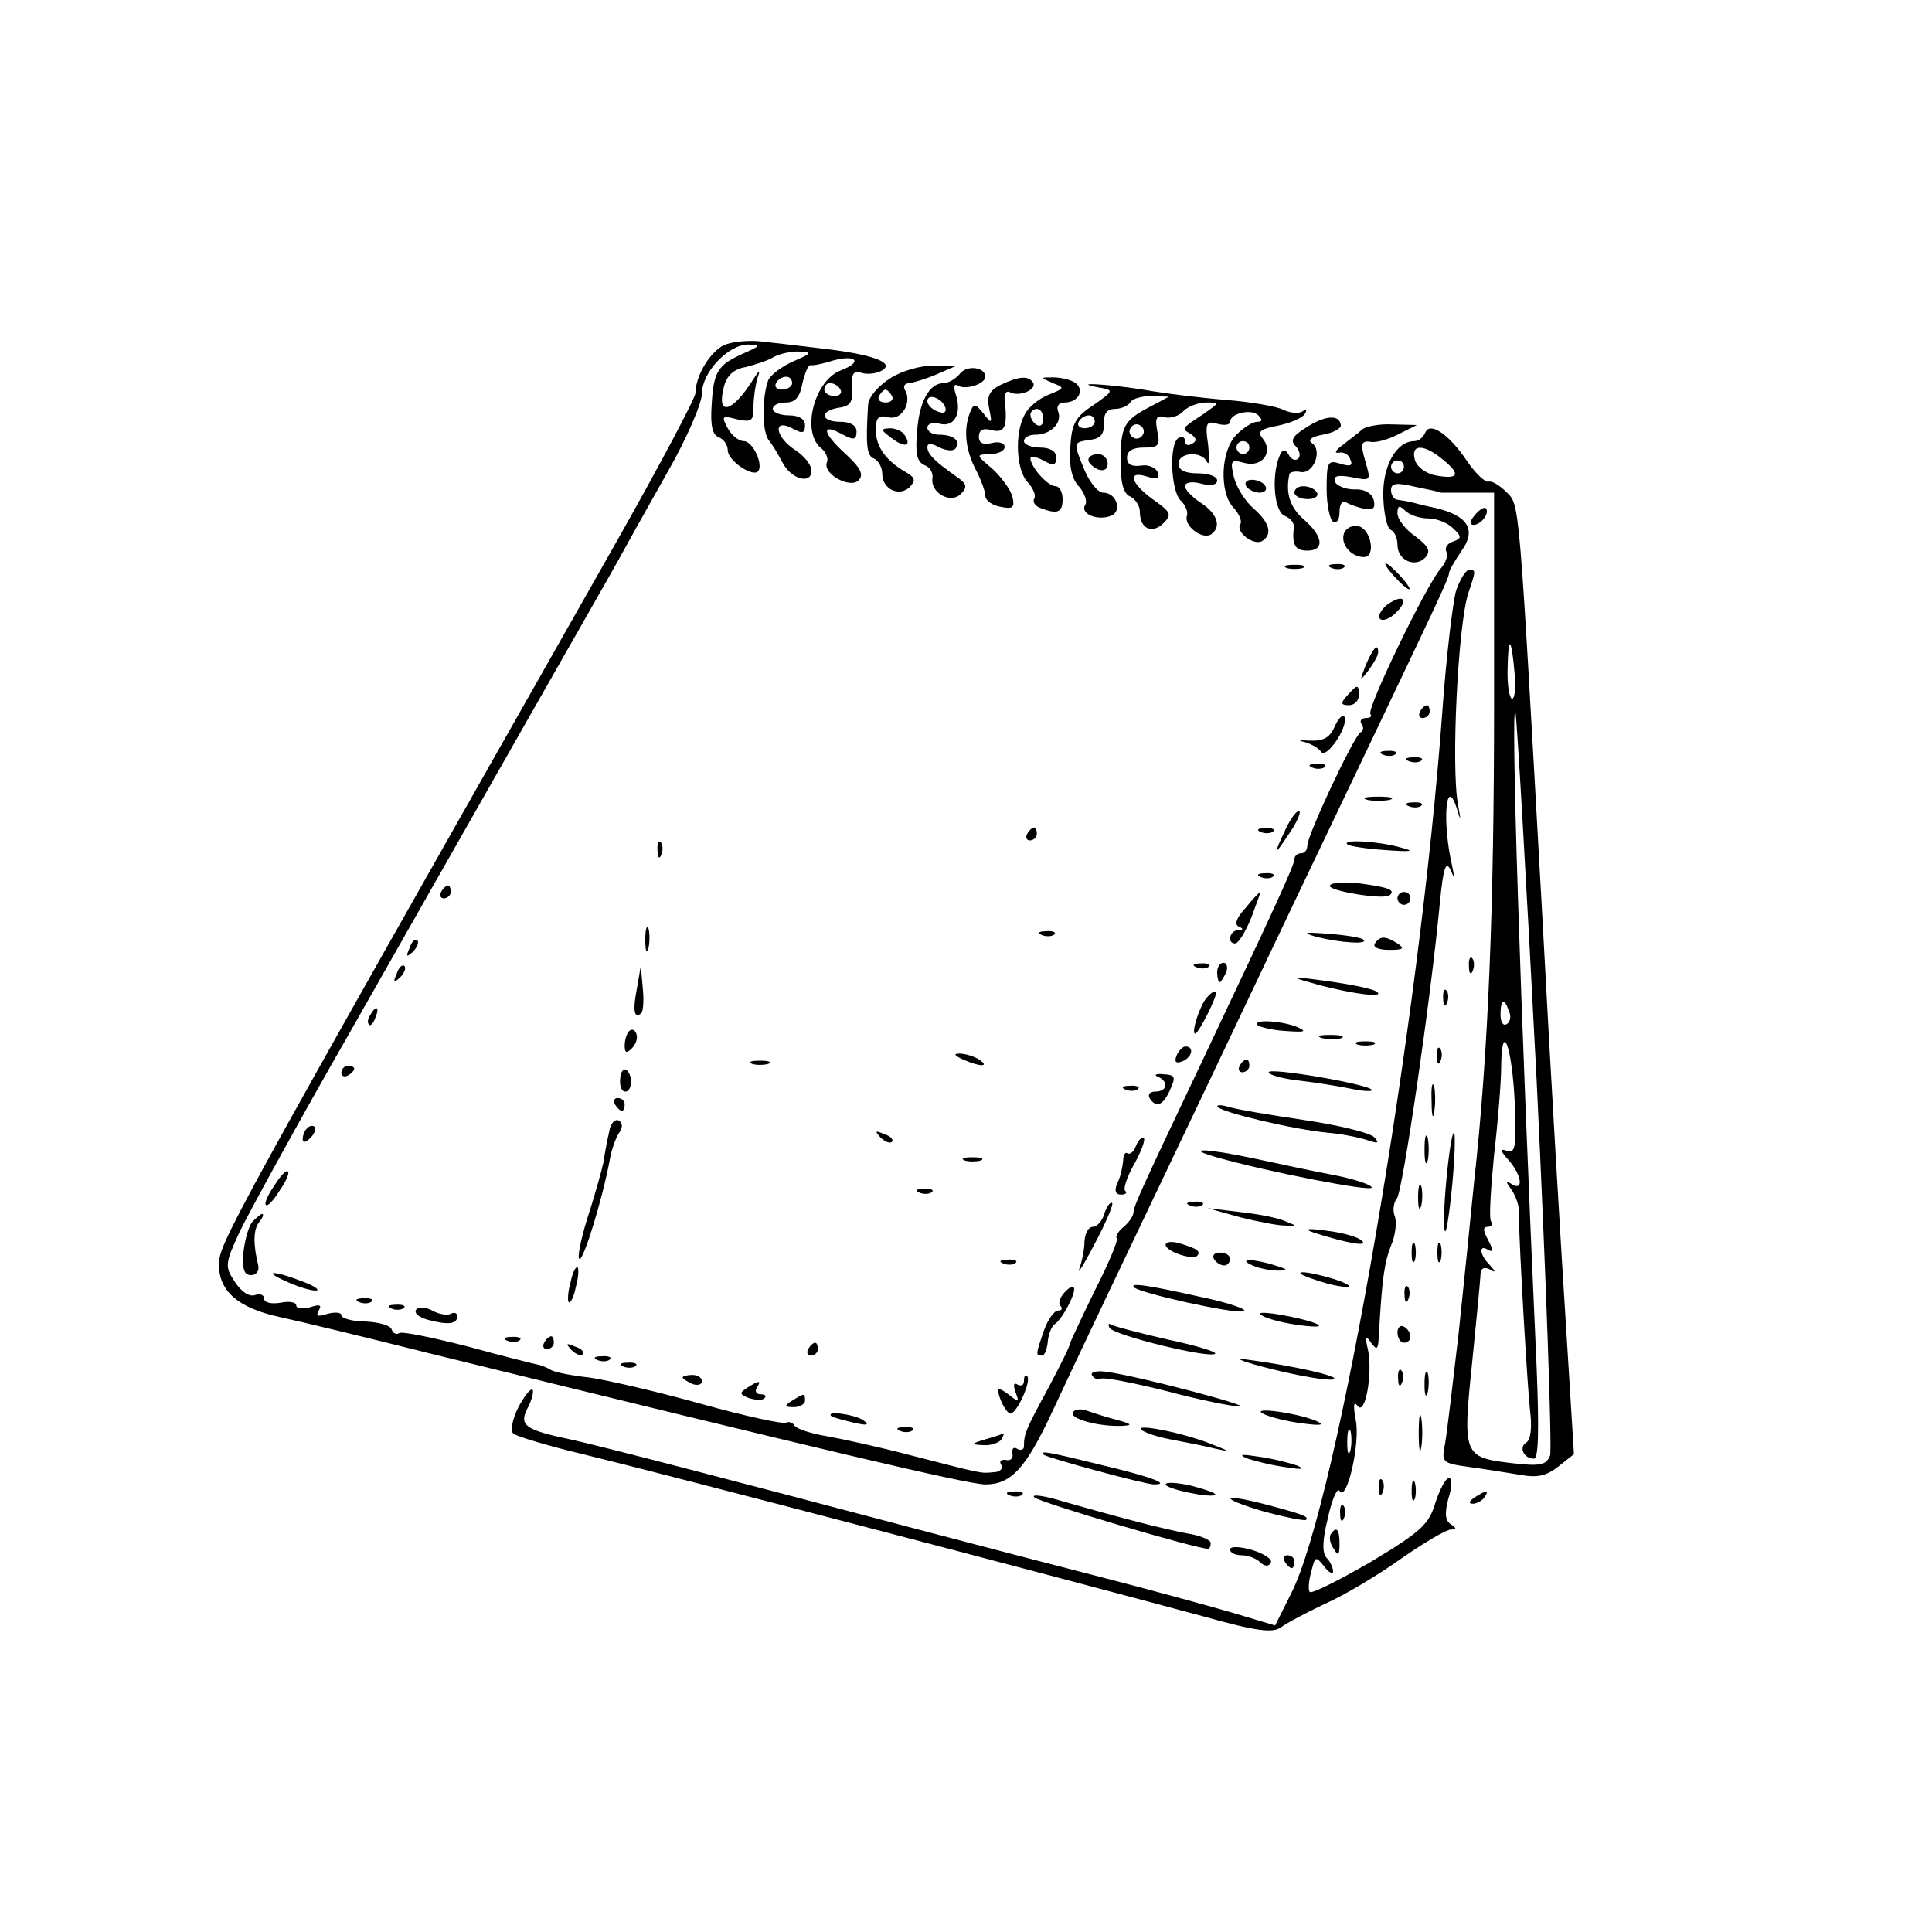<svg version="1.0" xmlns="http://www.w3.org/2000/svg"
 width="64px" height="64px" viewBox="0 0 300 217"
 preserveAspectRatio="xMidYMid meet">
<g transform="translate(0,217) scale(0.1,-0.1)"
fill="#000000" stroke="none">
<path d="M1124 2049 c-22 -11 -44 -48 -44 -74 0 -8 -57 -115 -126 -237 -604
-1065 -614 -1084 -614 -1117 0 -41 30 -67 94 -81 28 -6 132 -31 231 -56 602
-148 838 -204 865 -204 40 0 63 25 104 113 40 86 114 241 186 392 67 140 140
295 195 410 24 50 71 149 105 220 116 243 130 273 130 280 0 4 9 19 19 34 24
33 11 55 -39 67 -19 4 -38 9 -42 10 -5 1 -12 2 -18 3 -5 0 -10 7 -10 15 0 11
8 12 38 5 20 -4 38 -8 40 -9 1 0 20 0 42 0 l40 0 0 -328 c0 -317 -9 -544 -31
-742 -5 -52 -16 -158 -24 -235 -9 -77 -18 -154 -21 -171 -6 -30 -5 -31 38 -37
23 -3 59 -9 78 -12 27 -5 41 -2 60 13 l24 19 -12 194 c-7 107 -24 394 -37 639
-37 661 -35 640 -56 661 -11 11 -23 18 -28 16 -5 -1 -20 13 -33 32 -28 42 -58
62 -65 44 -3 -7 -10 -13 -17 -13 -28 0 -50 -40 -48 -88 1 -26 6 -48 12 -50 5
-2 10 -12 10 -23 0 -24 27 -36 43 -20 9 10 6 17 -15 33 -16 11 -28 27 -28 36
0 12 3 13 12 4 7 -7 23 -12 36 -12 13 0 30 -7 38 -15 14 -13 14 -16 0 -21 -9
-3 -13 -10 -10 -16 3 -5 -1 -17 -9 -26 -22 -25 -116 -219 -109 -226 3 -3 0 -6
-7 -6 -7 0 -10 -4 -7 -9 4 -5 3 -11 -1 -13 -10 -4 -83 -160 -83 -176 0 -7 -4
-12 -10 -12 -5 0 -10 -4 -10 -9 0 -9 -28 -70 -142 -311 -92 -194 -108 -228
-108 -238 0 -5 -7 -15 -15 -22 -9 -7 -13 -15 -11 -18 3 -2 -13 -40 -35 -83
-21 -43 -38 -80 -38 -81 1 -2 -14 -32 -33 -68 -36 -66 -38 -72 -38 -91 0 -5
-5 -7 -10 -4 -6 4 -9 1 -8 -7 2 -7 -3 -12 -10 -10 -8 1 -11 -2 -7 -8 3 -5 -2
-11 -12 -11 -21 -2 -15 -3 -128 26 -49 13 -109 26 -132 30 -24 4 -45 11 -49
16 -3 5 -9 7 -13 5 -4 -3 -64 10 -132 29 -68 19 -146 37 -174 41 -27 3 -54 8
-60 12 -5 3 -14 7 -20 8 -5 1 -54 13 -108 28 -55 14 -103 24 -107 21 -5 -3
-10 0 -12 6 -2 6 -20 11 -41 12 -20 0 -37 5 -37 10 0 4 -10 5 -21 2 -16 -5
-19 -4 -14 5 5 9 2 10 -14 5 -11 -3 -21 -2 -21 3 0 5 -11 7 -25 4 -14 -2 -25
0 -25 7 0 5 -6 8 -14 5 -9 -3 -21 5 -31 20 -16 24 -16 28 7 78 14 29 91 170
173 313 81 143 203 357 270 475 67 118 133 233 145 255 12 22 46 83 76 136 30
52 54 108 54 123 0 33 41 76 72 76 20 -1 19 -2 -8 -14 -40 -18 -46 -28 -49
-81 -2 -30 1 -45 11 -49 8 -3 14 -12 14 -20 0 -16 38 -42 47 -33 9 10 -8 47
-22 47 -8 0 -19 9 -25 20 -10 19 -9 20 14 14 23 -5 26 -3 26 19 0 14 3 34 6
44 5 15 4 15 -7 -2 -32 -51 -57 -57 -45 -11 4 17 15 28 34 31 15 4 35 10 44
16 10 5 28 9 40 8 20 -1 18 -3 -10 -15 -18 -8 -35 -21 -39 -29 -10 -28 -10
-80 1 -94 6 -7 15 -23 21 -34 13 -26 45 -35 45 -13 0 9 -11 23 -25 32 -31 20
-36 50 -5 34 16 -9 20 -8 20 5 0 9 -9 15 -25 15 -14 0 -25 5 -25 10 0 6 9 10
20 10 15 0 22 8 26 30 4 16 9 29 13 28 3 -1 19 2 34 7 37 10 47 -2 13 -15 -41
-15 -62 -94 -32 -120 8 -6 13 -17 10 -23 -7 -18 36 -41 49 -28 9 9 3 20 -21
42 -36 33 -37 48 -3 29 17 -9 21 -8 21 5 0 9 -9 15 -25 15 -31 0 -33 17 -2 22
17 2 22 9 20 31 -1 22 2 27 15 23 9 -3 24 -1 32 4 20 12 -16 25 -95 34 -33 4
-76 9 -95 11 -19 2 -45 -1 -56 -6z m106 -59 c0 -5 -7 -10 -16 -10 -8 0 -12 5
-9 10 3 6 10 10 16 10 5 0 9 -4 9 -10z m75 -10 c3 -5 -1 -10 -9 -10 -9 0 -16
5 -16 10 0 6 4 10 9 10 6 0 13 -4 16 -10z m936 -109 c28 -23 24 -31 -13 -24
-14 3 -28 13 -31 24 -7 25 14 25 44 0z m-61 -11 c0 -5 -4 -10 -10 -10 -5 0
-10 5 -10 10 0 6 5 10 10 10 6 0 10 -4 10 -10z m172 -322 c2 -21 0 -38 -4 -38
-4 0 -8 21 -7 48 1 52 6 48 11 -10z m34 -629 c15 -311 24 -574 21 -584 -6 -15
-15 -17 -59 -12 -76 9 -77 12 -62 157 7 69 13 131 13 138 1 8 6 10 14 6 10 -6
10 -4 0 7 -16 16 -17 33 -2 23 8 -4 8 0 0 15 -8 15 -9 21 -1 21 6 0 9 4 5 9
-3 5 0 52 5 103 6 51 11 113 11 137 1 75 17 30 21 -55 3 -69 1 -81 -12 -76
-12 4 -11 1 3 -15 20 -23 23 -48 5 -37 -10 6 -10 4 -2 -7 6 -8 11 -21 12 -29
1 -64 14 -283 18 -317 3 -24 1 -44 -6 -48 -12 -7 -4 -25 12 -25 7 0 8 45 4
143 -26 574 -40 1024 -33 1017 2 -3 17 -260 33 -571z m-43 106 c4 -8 2 -17 -3
-20 -6 -4 -10 3 -10 14 0 25 6 27 13 6z"/>
<path d="M1383 1998 c-19 -12 -34 -29 -35 -41 -4 -64 -2 -80 9 -84 7 -3 13
-14 13 -24 0 -24 27 -36 43 -20 9 10 8 14 -5 22 -32 18 -48 40 -48 66 0 20 4
24 20 20 20 -5 37 23 25 43 -3 5 0 10 7 10 7 1 27 7 43 14 l30 13 -35 0 c-19
1 -50 -8 -67 -19z m2 -28 c3 -5 -1 -10 -10 -10 -9 0 -13 5 -10 10 3 6 8 10 10
10 2 0 7 -4 10 -10z"/>
<path d="M1490 2004 c-7 -8 -18 -14 -25 -14 -22 0 -38 -29 -41 -76 -3 -33 0
-46 11 -51 9 -3 14 -12 13 -20 -4 -23 28 -41 44 -25 11 11 9 16 -7 27 -34 24
-45 35 -45 46 0 6 7 6 19 -1 11 -5 22 -6 25 -1 8 12 -4 21 -26 21 -10 0 -18 5
-18 11 0 6 9 9 19 6 23 -6 35 16 25 46 -4 12 -2 17 4 13 12 -7 42 3 42 14 0
15 -29 19 -40 4z m-22 -52 c2 -7 -2 -10 -12 -6 -9 3 -16 11 -16 16 0 13 23 5
28 -10z"/>
<path d="M1553 1987 c-17 -9 -21 -17 -17 -37 5 -23 4 -24 -9 -7 -13 16 -15 16
-21 1 -10 -26 -7 -57 9 -88 8 -15 15 -34 15 -41 0 -7 11 -15 24 -17 19 -4 22
-1 18 16 -3 11 -17 30 -31 43 -26 22 -26 22 -3 23 12 0 22 5 22 11 0 6 -9 9
-20 6 -14 -3 -20 0 -20 10 0 10 6 14 20 10 20 -5 25 5 20 47 -1 10 3 15 8 12
14 -8 43 4 36 15 -7 11 -22 10 -51 -4z"/>
<path d="M1635 1990 c19 -7 18 -8 -7 -18 -15 -6 -32 -20 -37 -31 -16 -29 -13
-87 5 -105 8 -9 13 -20 10 -25 -3 -5 1 -12 10 -15 26 -10 34 -7 34 14 0 11 -5
20 -11 20 -12 0 -38 29 -39 43 0 4 9 3 20 -3 16 -9 20 -8 20 5 0 9 -9 15 -25
15 -14 0 -25 5 -25 10 0 6 8 10 18 10 24 0 42 19 35 36 -3 8 1 14 10 14 22 0
32 20 16 31 -8 5 -23 8 -34 8 -20 0 -20 0 0 -9z m-15 -56 c0 -8 -4 -12 -10 -9
-5 3 -10 10 -10 16 0 5 5 9 10 9 6 0 10 -7 10 -16z"/>
<path d="M1708 1983 c22 -4 21 -5 -10 -27 -28 -18 -34 -29 -36 -65 -2 -30 2
-49 13 -61 9 -10 14 -24 10 -29 -8 -14 19 -25 40 -17 18 7 9 36 -12 36 -8 0
-21 16 -29 35 -18 44 -18 43 9 47 16 2 22 9 21 26 0 15 5 22 17 22 10 0 21 5
24 10 3 6 18 10 33 10 l27 -1 -30 -16 c-40 -21 -45 -30 -45 -86 0 -33 5 -49
15 -53 8 -4 15 -14 15 -24 0 -26 19 -35 37 -17 13 13 11 17 -16 36 -36 26 -41
46 -10 36 16 -5 20 -3 17 6 -3 8 -15 13 -26 11 -15 -2 -22 2 -22 12 0 11 9 16
26 16 23 0 26 3 21 26 -4 20 -1 25 12 21 9 -2 22 2 29 10 7 7 23 13 35 13 21
0 21 0 -3 -17 -36 -24 -36 -23 -21 -32 9 -6 10 -11 2 -15 -6 -4 -11 -2 -11 4
0 6 -4 8 -10 5 -15 -9 -12 -81 3 -97 8 -7 12 -18 10 -24 -5 -15 23 -37 37 -29
17 11 11 32 -15 49 -14 9 -25 21 -25 26 0 6 11 8 25 4 15 -4 25 -2 25 5 0 6
-13 11 -30 11 -20 0 -30 5 -30 15 0 18 36 20 44 3 4 -7 4 4 2 26 -5 34 -3 38
14 33 11 -3 20 -2 20 3 0 13 33 21 44 10 7 -7 6 -10 -2 -10 -7 0 -21 -9 -32
-20 -25 -25 -27 -91 -4 -114 8 -9 13 -20 10 -25 -8 -12 21 -34 34 -26 16 10
12 28 -13 50 -13 11 -27 33 -31 49 -6 26 -5 28 17 22 28 -7 45 18 27 39 -8 10
-2 14 24 19 20 4 38 12 42 18 4 7 3 8 -4 4 -6 -4 -20 -2 -30 3 -10 5 -50 12
-88 15 -38 3 -96 10 -129 16 -57 9 -116 12 -67 3z m-8 -53 c0 -5 -7 -10 -16
-10 -8 0 -12 5 -9 10 3 6 10 10 16 10 5 0 9 -4 9 -10z m74 -21 c-3 -5 -10 -7
-15 -3 -5 3 -7 10 -3 15 3 5 10 7 15 3 5 -3 7 -10 3 -15z m166 -19 c0 -5 -4
-10 -10 -10 -5 0 -10 5 -10 10 0 6 5 10 10 10 6 0 10 -4 10 -10z"/>
<path d="M2028 1921 c-21 -13 -25 -20 -16 -29 6 -6 8 -15 4 -19 -4 -4 -11 -2
-15 6 -6 10 -10 9 -15 -4 -12 -32 -7 -85 9 -91 9 -4 15 -11 14 -18 -3 -27 2
-36 21 -36 27 0 25 22 -5 48 -22 19 -29 41 -23 70 0 4 9 6 18 4 20 -3 34 34
17 45 -7 5 0 10 17 13 17 3 29 10 28 15 -2 17 -25 15 -54 -4z"/>
<path d="M2115 1918 c-5 -5 -19 -15 -30 -24 -11 -8 -14 -13 -6 -12 7 2 16 -3
18 -11 4 -9 0 -11 -16 -6 -19 6 -21 3 -21 -39 0 -25 5 -48 10 -51 6 -3 10 3
10 15 0 12 4 18 10 15 5 -3 18 -8 29 -10 14 -2 17 1 14 14 -3 10 -14 17 -30
16 -14 0 -28 6 -30 12 -3 9 4 11 26 7 30 -6 30 -6 21 25 -8 27 -6 32 8 30 9
-2 29 4 44 12 l28 14 -38 1 c-20 1 -41 -3 -47 -8z"/>
<path d="M1384 1905 c21 -16 32 -13 21 4 -3 6 -14 11 -23 11 -15 -1 -15 -2 2
-15z"/>
<path d="M1690 1871 c0 -5 7 -11 15 -15 9 -3 15 0 15 9 0 8 -7 15 -15 15 -8 0
-15 -4 -15 -9z"/>
<path d="M1935 1830 c3 -5 13 -10 21 -10 8 0 12 5 9 10 -3 6 -13 10 -21 10 -8
0 -12 -4 -9 -10z"/>
<path d="M2010 1820 c0 -5 9 -10 21 -10 11 0 17 5 14 10 -3 6 -13 10 -21 10
-8 0 -14 -4 -14 -10z"/>
<path d="M2290 1785 c-8 -9 -8 -15 -2 -15 12 0 26 19 19 26 -2 2 -10 -2 -17
-11z"/>
<path d="M2087 1757 c-6 -17 11 -37 31 -37 19 0 11 44 -9 48 -9 2 -19 -3 -22
-11z"/>
<path d="M1998 1703 c6 -2 18 -2 25 0 6 3 1 5 -13 5 -14 0 -19 -2 -12 -5z"/>
<path d="M2068 1703 c7 -3 16 -2 19 1 4 3 -2 6 -13 5 -11 0 -14 -3 -6 -6z"/>
<path d="M2165 1690 c10 -11 20 -20 23 -20 3 0 -3 9 -13 20 -10 11 -20 20 -23
20 -3 0 3 -9 13 -20z"/>
<path d="M2261 1668 c-5 -18 -15 -100 -21 -183 -35 -487 -163 -1233 -235
-1374 l-25 -50 -67 20 c-38 11 -129 36 -203 55 -74 19 -193 50 -265 69 -344
91 -514 135 -560 145 -71 15 -80 22 -65 50 6 12 9 24 7 27 -3 3 -13 -10 -22
-27 -9 -18 -13 -36 -8 -41 4 -4 53 -19 108 -32 132 -32 731 -189 964 -252 82
-23 107 -26 120 -17 9 7 40 23 69 37 30 13 83 45 118 70 36 25 70 45 77 45 9
0 9 2 0 8 -9 6 -10 17 -4 40 6 18 6 32 1 32 -5 0 -14 -17 -21 -38 -10 -34 -22
-45 -100 -92 -50 -29 -92 -50 -95 -47 -3 2 -2 17 2 31 6 25 7 25 20 9 7 -10
14 -13 14 -8 0 6 -5 16 -10 21 -7 7 -7 27 2 62 6 29 15 48 18 42 11 -19 33 75
25 111 -4 22 -3 29 3 21 12 -17 24 52 16 88 -5 20 -3 22 5 10 9 -12 11 -11 12
10 5 92 9 115 19 141 7 16 9 36 6 45 -4 9 -2 22 3 28 9 10 53 311 67 461 5 51
9 64 16 50 7 -16 7 -15 3 5 -16 68 -10 143 7 90 6 -21 7 -20 2 5 -11 61 0 280
16 329 12 36 12 36 1 36 -5 0 -14 -15 -20 -32z m-164 -1335 c-3 -10 -5 -4 -5
12 0 17 2 24 5 18 2 -7 2 -21 0 -30z"/>
<path d="M2154 1646 c-10 -8 -15 -18 -11 -22 4 -4 15 0 24 9 22 21 12 31 -13
13z"/>
<path d="M2121 1553 c-10 -26 -10 -27 4 -9 8 11 15 23 15 28 0 15 -7 8 -19
-19z"/>
<path d="M2092 1505 c-11 -12 -10 -15 3 -15 8 0 15 7 15 15 0 18 -2 18 -18 0z"/>
<path d="M2205 1480 c-3 -5 -1 -10 4 -10 6 0 11 5 11 10 0 6 -2 10 -4 10 -3 0
-8 -4 -11 -10z"/>
<path d="M2073 1458 c-8 -19 -18 -24 -40 -23 -15 1 -19 0 -8 -2 11 -3 23 -10
26 -15 8 -13 42 37 37 53 -2 6 -9 0 -15 -13z"/>
<path d="M2148 1413 c7 -3 16 -2 19 1 4 3 -2 6 -13 5 -11 0 -14 -3 -6 -6z"/>
<path d="M2188 1403 c7 -3 16 -2 19 1 4 3 -2 6 -13 5 -11 0 -14 -3 -6 -6z"/>
<path d="M2038 1393 c7 -3 16 -2 19 1 4 3 -2 6 -13 5 -11 0 -14 -3 -6 -6z"/>
<path d="M2123 1343 c9 -2 25 -2 35 0 9 3 1 5 -18 5 -19 0 -27 -2 -17 -5z"/>
<path d="M2188 1333 c7 -3 16 -2 19 1 4 3 -2 6 -13 5 -11 0 -14 -3 -6 -6z"/>
<path d="M1999 1303 c-22 -46 -22 -50 1 -15 13 18 20 35 18 37 -3 3 -11 -7
-19 -22z"/>
<path d="M1595 1290 c-3 -5 -1 -10 4 -10 6 0 11 5 11 10 0 6 -2 10 -4 10 -3 0
-8 -4 -11 -10z"/>
<path d="M1958 1293 c7 -3 16 -2 19 1 4 3 -2 6 -13 5 -11 0 -14 -3 -6 -6z"/>
<path d="M1021 1264 c0 -11 3 -14 6 -6 3 7 2 16 -1 19 -3 4 -6 -2 -5 -13z"/>
<path d="M2092 1274 c3 -3 30 -7 59 -9 42 -3 47 -2 24 4 -35 10 -91 13 -83 5z"/>
<path d="M1958 1223 c7 -3 16 -2 19 1 4 3 -2 6 -13 5 -11 0 -14 -3 -6 -6z"/>
<path d="M2065 1210 c-5 -8 85 -23 93 -15 9 8 -1 12 -45 18 -24 3 -45 2 -48
-3z"/>
<path d="M685 1200 c-3 -5 -1 -10 4 -10 6 0 11 5 11 10 0 6 -2 10 -4 10 -3 0
-8 -4 -11 -10z"/>
<path d="M1934 1175 c-14 -15 -18 -26 -10 -29 7 -3 7 -5 -1 -5 -14 -1 -18 -21
-5 -21 5 0 16 18 25 40 8 22 15 40 14 40 -1 0 -12 -11 -23 -25z"/>
<path d="M2170 1190 c0 -5 5 -10 10 -10 6 0 10 5 10 10 0 6 -4 10 -10 10 -5 0
-10 -4 -10 -10z"/>
<path d="M1002 1125 c0 -16 2 -22 5 -12 2 9 2 23 0 30 -3 6 -5 -1 -5 -18z"/>
<path d="M1618 1133 c7 -3 16 -2 19 1 4 3 -2 6 -13 5 -11 0 -14 -3 -6 -6z"/>
<path d="M2045 1130 c37 -9 81 -12 72 -4 -3 3 -27 7 -54 9 -39 3 -42 2 -18 -5z"/>
<path d="M636 1113 c-6 -14 -5 -15 5 -6 7 7 10 15 7 18 -3 3 -9 -2 -12 -12z"/>
<path d="M2135 1120 c-4 -6 6 -10 22 -10 22 0 25 2 13 10 -19 12 -27 12 -35 0z"/>
<path d="M2281 1084 c0 -11 3 -14 6 -6 3 7 2 16 -1 19 -3 4 -6 -2 -5 -13z"/>
<path d="M616 1073 c-6 -14 -5 -15 5 -6 7 7 10 15 7 18 -3 3 -9 -2 -12 -12z"/>
<path d="M1858 1083 c7 -3 16 -2 19 1 4 3 -2 6 -13 5 -11 0 -14 -3 -6 -6z"/>
<path d="M1890 1075 c0 -8 2 -15 4 -15 2 0 6 7 10 15 3 8 1 15 -4 15 -6 0 -10
-7 -10 -15z"/>
<path d="M989 1050 c-7 -35 -4 -48 7 -38 3 4 4 21 2 40 l-3 33 -6 -35z"/>
<path d="M2050 1055 c54 -14 98 -19 89 -11 -5 6 -48 14 -104 21 -32 4 -29 2
15 -10z"/>
<path d="M1874 1036 c-11 -12 -25 -56 -18 -56 5 0 36 61 32 65 -2 2 -8 -2 -14
-9z"/>
<path d="M2241 1034 c0 -11 3 -14 6 -6 3 7 2 16 -1 19 -3 4 -6 -2 -5 -13z"/>
<path d="M575 1009 c-4 -6 -5 -12 -2 -15 2 -3 7 2 10 11 7 17 1 20 -8 4z"/>
<path d="M1953 993 c4 -3 24 -8 45 -9 28 -2 32 -1 17 6 -24 10 -71 13 -62 3z"/>
<path d="M977 984 c-4 -4 -7 -14 -7 -23 0 -11 3 -12 11 -4 6 6 10 16 7 23 -2
6 -7 8 -11 4z"/>
<path d="M2053 973 c9 -2 23 -2 30 0 6 3 -1 5 -18 5 -16 0 -22 -2 -12 -5z"/>
<path d="M2108 963 c6 -2 18 -2 25 0 6 3 1 5 -13 5 -14 0 -19 -2 -12 -5z"/>
<path d="M1827 946 c-4 -10 -1 -13 9 -9 15 6 19 23 5 23 -5 0 -11 -7 -14 -14z"/>
<path d="M2231 944 c0 -11 3 -14 6 -6 3 7 2 16 -1 19 -3 4 -6 -2 -5 -13z"/>
<path d="M1495 940 c27 -12 43 -12 25 0 -8 5 -22 9 -30 9 -10 0 -8 -3 5 -9z"/>
<path d="M1168 933 c6 -2 18 -2 25 0 6 3 1 5 -13 5 -14 0 -19 -2 -12 -5z"/>
<path d="M1925 930 c-3 -5 -1 -10 4 -10 6 0 11 5 11 10 0 6 -2 10 -4 10 -3 0
-8 -4 -11 -10z"/>
<path d="M530 919 c0 -5 5 -7 10 -4 6 3 10 8 10 11 0 2 -4 4 -10 4 -5 0 -10
-5 -10 -11z"/>
<path d="M963 909 c-1 -10 2 -19 8 -19 11 0 12 27 1 34 -4 2 -9 -4 -9 -15z"/>
<path d="M1970 920 c0 -4 21 -10 48 -13 26 -3 63 -9 82 -13 19 -4 33 -4 30 -1
-8 9 -160 35 -160 27z"/>
<path d="M1798 913 c17 -7 15 -23 -4 -23 -8 0 -12 -4 -9 -10 10 -16 21 -12 32
13 9 20 8 23 -11 24 -11 1 -15 -1 -8 -4z"/>
<path d="M2223 875 c0 -22 2 -30 4 -17 2 12 2 30 0 40 -3 9 -5 -1 -4 -23z"/>
<path d="M1748 893 c7 -3 16 -2 19 1 4 3 -2 6 -13 5 -11 0 -14 -3 -6 -6z"/>
<path d="M955 870 c3 -5 8 -10 11 -10 2 0 4 5 4 10 0 6 -5 10 -11 10 -5 0 -7
-4 -4 -10z"/>
<path d="M1891 866 c9 -9 118 -35 172 -40 23 -2 51 -8 62 -12 15 -5 17 -4 9 5
-6 7 -56 19 -110 27 -54 8 -108 17 -119 21 -11 3 -17 2 -14 -1z"/>
<path d="M946 828 c-3 -13 -7 -34 -9 -48 -3 -14 -14 -53 -25 -87 -11 -35 -16
-63 -12 -63 7 0 36 95 47 155 3 17 10 35 15 42 5 7 5 14 -1 18 -6 3 -13 -4
-15 -17z"/>
<path d="M477 833 c-4 -3 -7 -11 -7 -17 0 -6 5 -5 12 2 6 6 9 14 7 17 -3 3 -9
2 -12 -2z"/>
<path d="M1367 819 c7 -7 15 -10 18 -7 3 3 -2 9 -12 12 -14 6 -15 5 -6 -5z"/>
<path d="M2212 800 c0 -19 2 -27 5 -17 2 9 2 25 0 35 -3 9 -5 1 -5 -18z"/>
<path d="M2246 754 c-4 -42 -5 -78 -2 -81 2 -2 7 30 11 72 4 42 5 78 3 81 -3
2 -8 -30 -12 -72z"/>
<path d="M1764 806 c-3 -9 -9 -14 -13 -12 -4 3 -7 -3 -7 -12 -1 -9 -4 -25 -9
-34 -5 -12 -3 -18 6 -18 7 0 10 3 6 6 -3 3 3 22 14 41 11 20 18 38 15 41 -3 2
-8 -3 -12 -12z"/>
<path d="M1889 788 c81 -23 241 -54 241 -47 0 4 -26 13 -57 19 -32 6 -88 18
-125 26 -75 16 -111 17 -59 2z"/>
<path d="M1498 783 c6 -2 18 -2 25 0 6 3 1 5 -13 5 -14 0 -19 -2 -12 -5z"/>
<path d="M426 744 c-10 -14 -16 -28 -13 -30 2 -3 12 7 21 22 10 14 16 28 13
30 -2 3 -12 -7 -21 -22z"/>
<path d="M2202 725 c0 -16 2 -22 5 -12 2 9 2 23 0 30 -3 6 -5 -1 -5 -18z"/>
<path d="M1428 733 c7 -3 16 -2 19 1 4 3 -2 6 -13 5 -11 0 -14 -3 -6 -6z"/>
<path d="M1715 701 c-3 -12 -12 -21 -18 -21 -7 0 -12 -10 -13 -22 0 -13 -4
-32 -8 -43 -4 -11 7 6 24 39 17 32 29 60 27 63 -3 2 -8 -5 -12 -16z"/>
<path d="M1848 713 c7 -3 16 -2 19 1 4 3 -2 6 -13 5 -11 0 -14 -3 -6 -6z"/>
<path d="M1925 695 c28 -7 59 -13 70 -13 20 -1 20 -1 0 7 -11 5 -42 11 -70 14
l-50 6 50 -14z"/>
<path d="M392 688 c-6 -7 -12 -29 -14 -48 -2 -26 1 -35 12 -35 8 0 13 7 11 15
-8 33 -8 56 2 68 5 6 7 12 4 12 -2 0 -9 -6 -15 -12z"/>
<path d="M2040 671 c53 -17 85 -22 75 -13 -5 6 -30 13 -55 16 -30 4 -37 3 -20
-3z"/>
<path d="M1810 652 c0 -10 41 -24 49 -17 6 7 0 11 -26 19 -13 4 -23 3 -23 -2z"/>
<path d="M2192 640 c0 -14 2 -19 5 -12 2 6 2 18 0 25 -3 6 -5 1 -5 -13z"/>
<path d="M2232 640 c0 -14 2 -19 5 -12 2 6 2 18 0 25 -3 6 -5 1 -5 -13z"/>
<path d="M1885 630 c3 -5 10 -10 16 -10 5 0 9 5 9 10 0 6 -7 10 -16 10 -8 0
-12 -4 -9 -10z"/>
<path d="M1558 623 c7 -3 16 -2 19 1 4 3 -2 6 -13 5 -11 0 -14 -3 -6 -6z"/>
<path d="M1945 620 c11 -5 29 -8 40 -8 16 0 15 2 -5 8 -34 11 -60 11 -35 0z"/>
<path d="M886 594 c-4 -14 -5 -28 -3 -31 3 -2 8 8 11 23 4 14 5 28 3 31 -3 2
-8 -8 -11 -23z"/>
<path d="M445 595 c17 -8 37 -14 45 -14 8 0 -1 7 -20 14 -46 18 -64 17 -25 0z"/>
<path d="M2020 607 c3 -3 23 -10 44 -16 22 -5 35 -6 30 -2 -9 9 -83 27 -74 18z"/>
<path d="M1652 577 c-7 -8 -9 -17 -5 -20 3 -4 2 -7 -4 -7 -6 0 -16 -14 -22
-31 -13 -38 -13 -39 -3 -39 4 0 8 10 9 22 1 11 6 24 11 27 12 8 35 52 29 57
-2 3 -9 -2 -15 -9z"/>
<path d="M1761 586 c9 -9 157 -42 170 -37 8 2 -22 13 -66 22 -80 18 -112 23
-104 15z"/>
<path d="M2181 574 c0 -11 3 -14 6 -6 3 7 2 16 -1 19 -3 4 -6 -2 -5 -13z"/>
<path d="M558 563 c7 -3 16 -2 19 1 4 3 -2 6 -13 5 -11 0 -14 -3 -6 -6z"/>
<path d="M608 553 c7 -3 16 -2 19 1 4 3 -2 6 -13 5 -11 0 -14 -3 -6 -6z"/>
<path d="M646 551 c-3 -5 4 -11 17 -15 33 -9 47 -7 47 5 0 5 -4 7 -10 4 -5 -3
-18 -1 -29 5 -11 6 -22 6 -25 1z"/>
<path d="M1960 542 c8 -5 35 -12 60 -15 54 -7 24 7 -35 17 -25 4 -34 3 -25 -2z"/>
<path d="M1723 523 c8 -12 156 -48 164 -40 2 3 -31 13 -74 22 -43 10 -82 20
-87 23 -5 3 -6 0 -3 -5z"/>
<path d="M2170 516 c0 -9 5 -16 10 -16 6 0 10 4 10 9 0 6 -4 13 -10 16 -5 3
-10 -1 -10 -9z"/>
<path d="M788 503 c7 -3 16 -2 19 1 4 3 -2 6 -13 5 -11 0 -14 -3 -6 -6z"/>
<path d="M845 500 c-3 -5 -1 -10 4 -10 6 0 11 5 11 10 0 6 -2 10 -4 10 -3 0
-8 -4 -11 -10z"/>
<path d="M887 489 c7 -7 15 -10 18 -7 3 3 -2 9 -12 12 -14 6 -15 5 -6 -5z"/>
<path d="M1255 490 c-3 -5 -1 -10 4 -10 6 0 11 5 11 10 0 6 -2 10 -4 10 -3 0
-8 -4 -11 -10z"/>
<path d="M928 473 c7 -3 16 -2 19 1 4 3 -2 6 -13 5 -11 0 -14 -3 -6 -6z"/>
<path d="M1975 459 c44 -11 86 -18 95 -16 16 4 -65 22 -135 31 -22 3 -4 -4 40
-15z"/>
<path d="M968 463 c7 -3 16 -2 19 1 4 3 -2 6 -13 5 -11 0 -14 -3 -6 -6z"/>
<path d="M1696 449 c3 -5 9 -7 13 -5 4 3 50 -6 102 -19 52 -14 103 -24 114
-24 21 0 -160 48 -208 54 -15 2 -25 -1 -21 -6z"/>
<path d="M2171 444 c0 -11 3 -14 6 -6 3 7 2 16 -1 19 -3 4 -6 -2 -5 -13z"/>
<path d="M2212 435 c0 -16 2 -22 5 -12 2 9 2 23 0 30 -3 6 -5 -1 -5 -18z"/>
<path d="M1060 446 c0 -2 7 -6 15 -10 8 -3 15 -1 15 4 0 6 -7 10 -15 10 -8 0
-15 -2 -15 -4z"/>
<path d="M1590 441 c0 -7 -4 -9 -10 -6 -6 4 -7 -1 -3 -12 6 -16 5 -16 -10 -4
-9 7 -17 11 -17 8 0 -13 13 -37 19 -37 10 0 33 51 26 58 -3 3 -5 0 -5 -7z"/>
<path d="M1160 430 c-12 -8 -12 -10 3 -16 10 -3 21 -4 24 0 4 3 1 6 -6 6 -7 0
-9 5 -6 10 8 12 4 12 -15 0z"/>
<path d="M1230 410 c-13 -8 -12 -10 3 -10 9 0 17 5 17 10 0 12 -1 12 -20 0z"/>
<path d="M1666 392 c-6 -10 41 -23 78 -21 15 1 13 3 -9 9 -16 4 -37 11 -46 14
-10 4 -20 3 -23 -2z"/>
<path d="M1961 390 c9 -5 36 -12 60 -15 29 -4 37 -3 24 3 -29 13 -104 23 -84
12z"/>
<path d="M2203 360 c0 -25 2 -35 4 -22 2 12 2 32 0 45 -2 12 -4 2 -4 -23z"/>
<path d="M1291 386 c2 -2 18 -6 34 -10 22 -5 26 -4 15 4 -14 9 -59 15 -49 6z"/>
<path d="M1398 363 c7 -3 16 -2 19 1 4 3 -2 6 -13 5 -11 0 -14 -3 -6 -6z"/>
<path d="M1772 365 c4 -4 24 -11 45 -15 21 -4 52 -10 68 -14 27 -6 26 -5 -5 7
-42 17 -118 32 -108 22z"/>
<path d="M1530 350 c-23 -7 -23 -8 -3 -9 12 -1 25 4 28 9 3 6 5 10 3 9 -2 -1
-14 -5 -28 -9z"/>
<path d="M1621 326 c6 -5 157 -46 171 -46 27 0 -5 12 -81 30 -85 21 -97 23
-90 16z"/>
<path d="M1935 321 c11 -4 38 -11 60 -14 25 -4 33 -4 20 2 -11 4 -38 11 -60
14 -25 4 -33 4 -20 -2z"/>
<path d="M1810 280 c0 -7 71 -22 77 -16 2 2 -14 8 -37 14 -22 5 -40 6 -40 2z"/>
<path d="M2141 274 c0 -11 3 -14 6 -6 3 7 2 16 -1 19 -3 4 -6 -2 -5 -13z"/>
<path d="M2192 270 c0 -14 2 -19 5 -12 2 6 2 18 0 25 -3 6 -5 1 -5 -13z"/>
<path d="M1568 263 c7 -3 16 -2 19 1 4 3 -2 6 -13 5 -11 0 -14 -3 -6 -6z"/>
<path d="M1606 260 c8 -8 252 -80 270 -80 2 0 4 4 4 9 0 5 -17 12 -37 15 -36
7 -89 20 -197 51 -27 8 -45 10 -40 5z"/>
<path d="M2290 260 c-9 -6 -10 -10 -3 -10 6 0 15 5 18 10 8 12 4 12 -15 0z"/>
<path d="M1959 239 c36 -10 67 -16 69 -14 5 5 -6 9 -63 24 -69 18 -73 10 -6
-10z"/>
<path d="M2081 234 c0 -11 3 -14 6 -6 3 7 2 16 -1 19 -3 4 -6 -2 -5 -13z"/>
<path d="M2066 202 c-2 -4 -1 -14 5 -22 7 -12 9 -10 9 8 0 23 -5 28 -14 14z"/>
<path d="M1910 179 c0 -5 8 -9 18 -9 10 0 23 -5 29 -11 6 -6 13 -7 16 -1 4 5
-9 14 -28 20 -20 6 -35 6 -35 1z"/>
<path d="M1995 160 c3 -5 8 -10 11 -10 2 0 4 5 4 10 0 6 -5 10 -11 10 -5 0 -7
-4 -4 -10z"/>
</g>
</svg>
